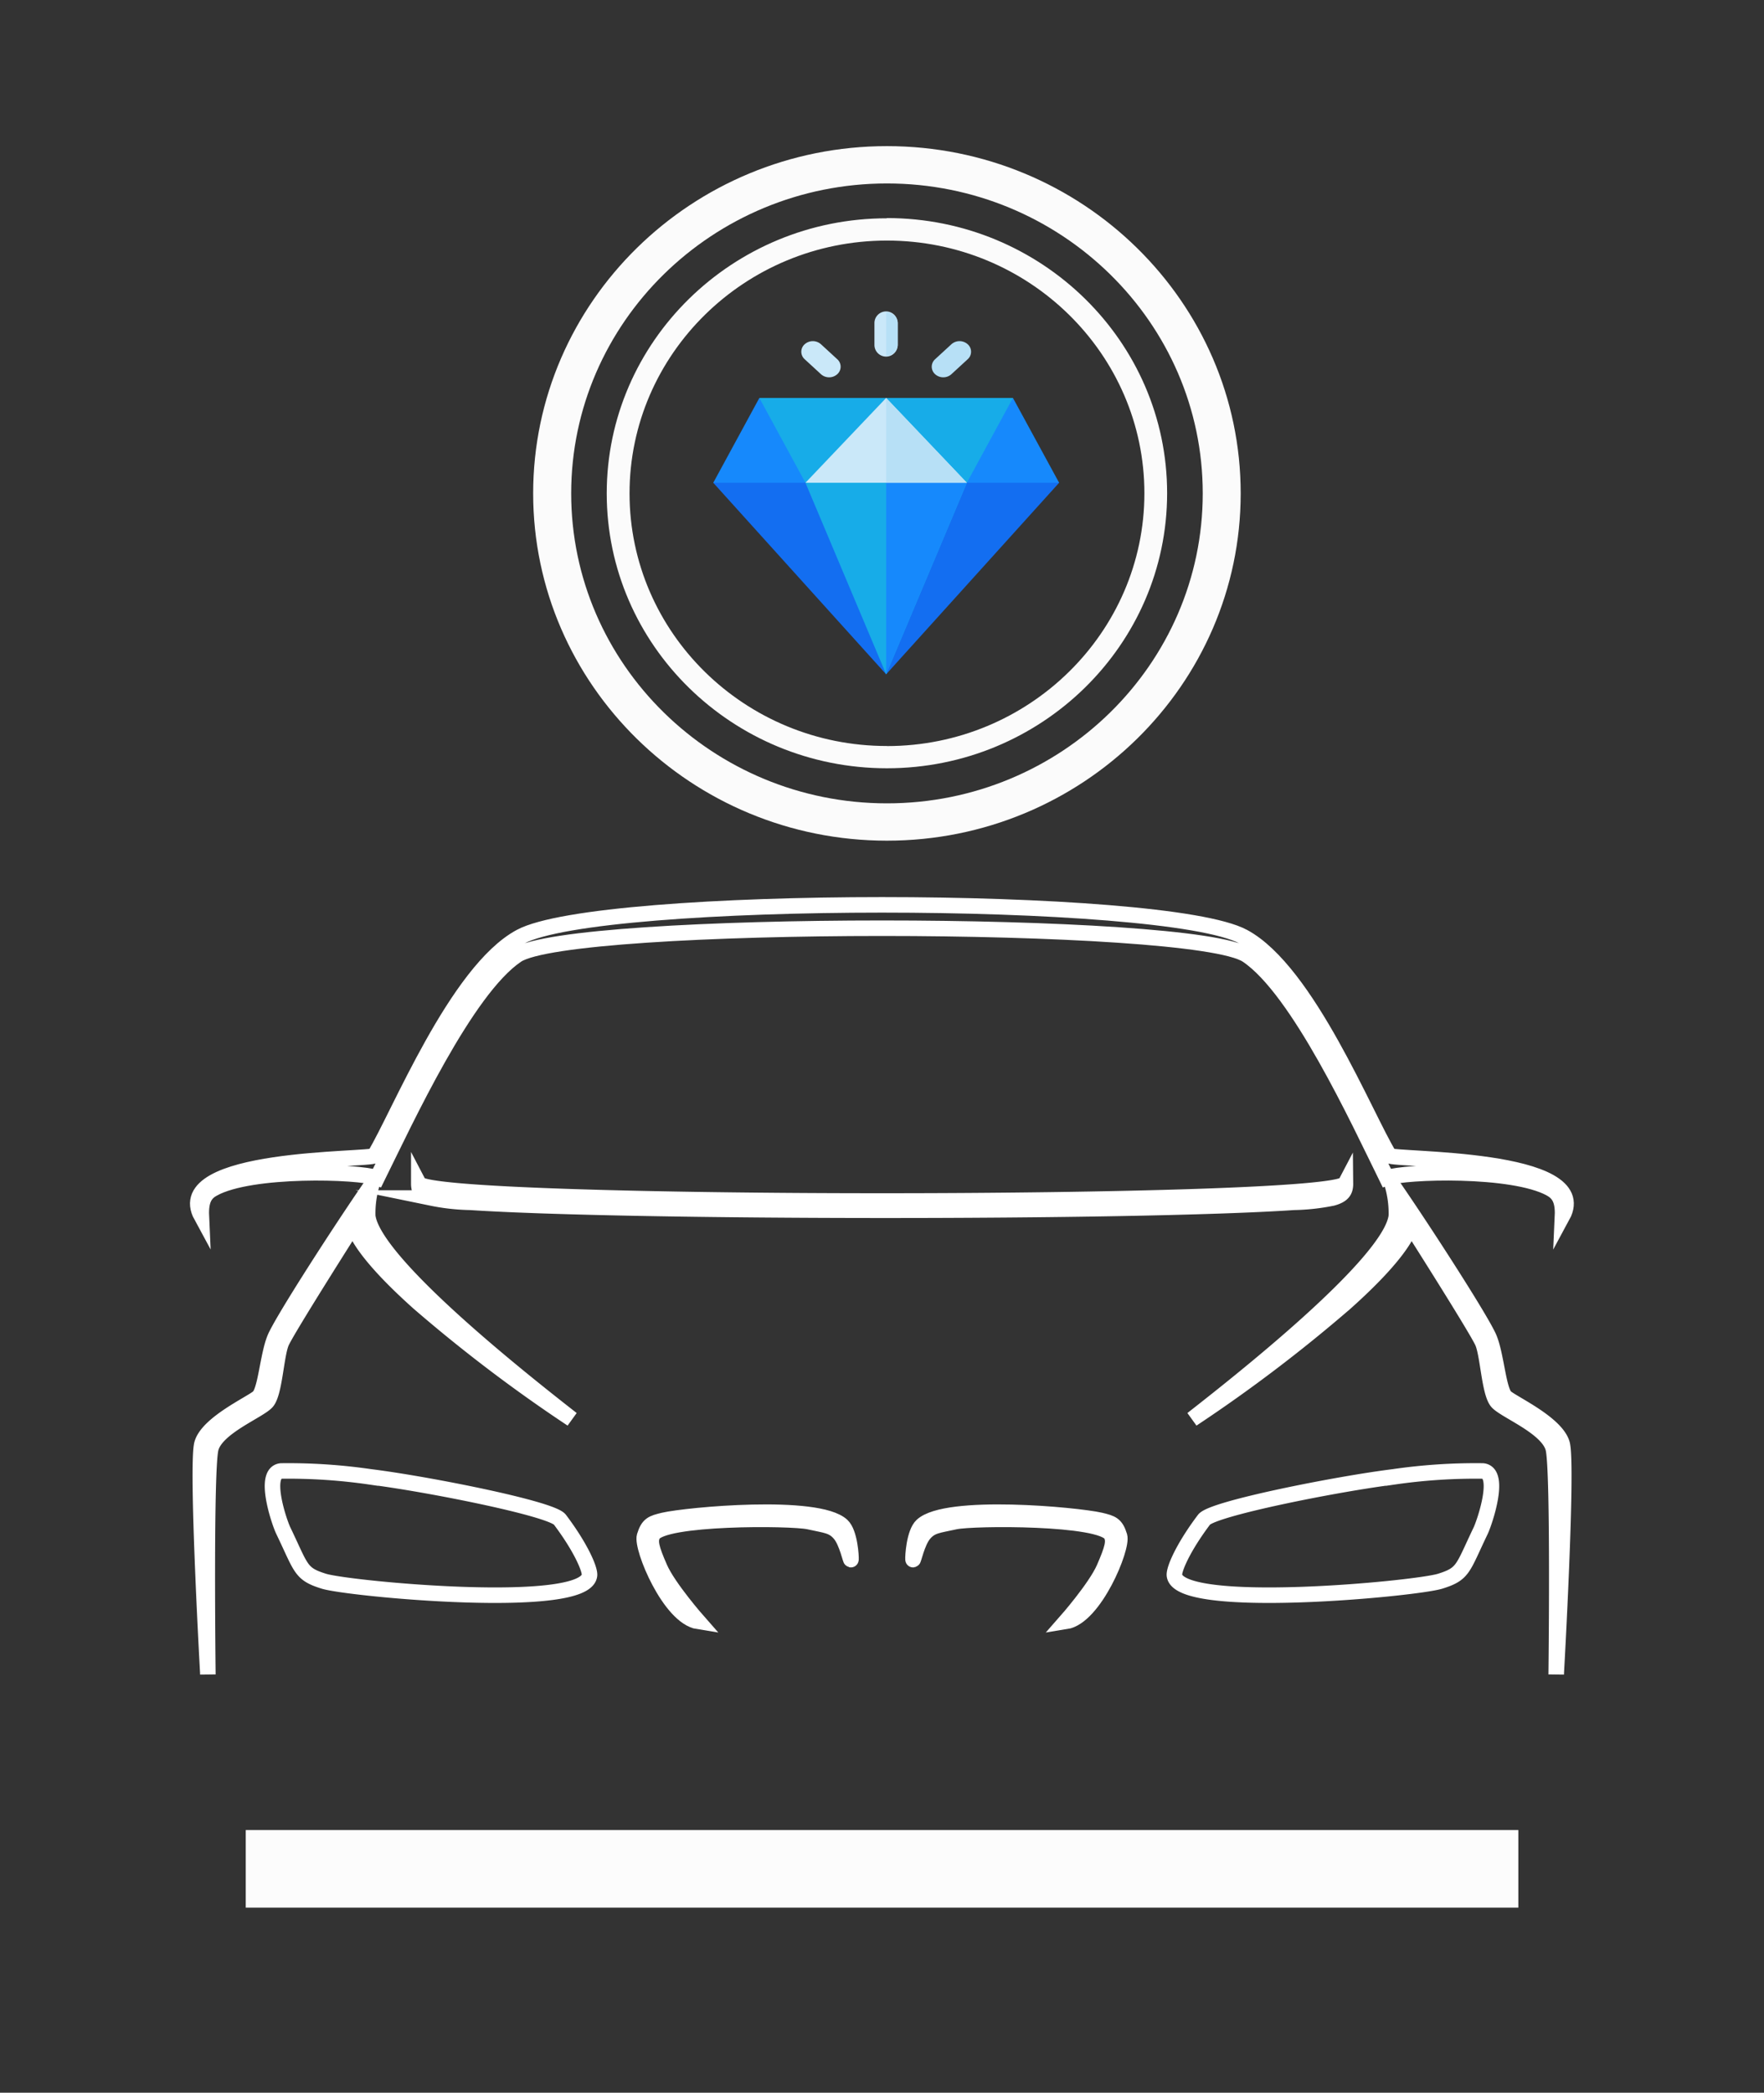 <svg id="Слой_1" data-name="Слой 1" xmlns="http://www.w3.org/2000/svg" viewBox="0 0 227.33 269.67"><rect x="0" y="0" width="227.33" height="269.67" fill="#333333" stroke="none"/><defs><style>.cls-1{fill:none;stroke:#fff;stroke-miterlimit:22.93;stroke-width:2px;fill-rule:evenodd;}.cls-2{fill:#fcfcfc;}.cls-3{fill:#fbfbfb;}.cls-4{fill:#136ef1;}.cls-5{fill:#1689fc;}.cls-6{fill:#17ace8;}.cls-7{fill:#cae8f9;}.cls-8{fill:#b7e0f6;}</style></defs><title>pol-1</title><path class="cls-1" d="M26.79,215.78s-.32-26.39.38-29.13,6.2-4.84,7.22-6,1.18-6,1.88-7.65,9.35-15.25,9.35-15.25-.1,2.59,8.32,10.12a194.36,194.36,0,0,0,19.76,15c-5.1-4-25.63-20-26.31-26.18a13.12,13.12,0,0,1,.51-4c-4,5.78-11.57,17.52-12.49,19.76s-1.17,6.76-2.12,7.59-6.5,3.35-7.26,6,.76,29.67.76,29.67"/><path class="cls-1" d="M200.55,215.78s.32-26.39-.38-29.13-6.2-4.84-7.22-6-1.18-6-1.88-7.65-9.35-15.25-9.35-15.25.1,2.59-8.32,10.12a194.37,194.37,0,0,1-19.76,15c5.1-4,25.63-20,26.31-26.18a13.12,13.12,0,0,0-.51-4c4,5.78,11.57,17.52,12.49,19.76s1.17,6.76,2.12,7.59,6.49,3.35,7.26,6-.76,29.67-.76,29.67"/><path class="cls-1" d="M36.52,197.26c2.36,4.91,2.17,5.55,5.23,6.5,3.27,1,33.73,3.87,34.22-.77.08-.77-1.11-3.58-3.82-7.17-1.08-1.43-17.24-4.62-24.42-5.51a73.35,73.35,0,0,0-11.5-.76C33.82,189.79,36,196.21,36.52,197.26Z"/><path class="cls-1" d="M190.81,197.26c-2.36,4.91-2.17,5.55-5.23,6.5-3.26,1-33.73,3.87-34.23-.77-.08-.77,1.11-3.58,3.82-7.17,1.08-1.43,17.24-4.62,24.42-5.51a73.35,73.35,0,0,1,11.5-.76C193.51,189.79,191.31,196.21,190.81,197.26Z"/><path class="cls-1" d="M83.06,197.95c-.45,1.48,3.22,10.42,6.93,11,0,0-3.83-4.35-4.95-6.9s-1.32-3.45-.91-4.27c1.16-2.31,17.82-2.2,20.1-1.7s3.08.5,4,1.57,1.41,3.62,1.44,3.3-.13-3.43-1.16-4.38c-3.17-2.92-19.9-1.37-23-.66C84.08,196.26,83.53,196.4,83.06,197.95Z"/><path class="cls-1" d="M144.28,197.95c.45,1.48-3.22,10.42-6.93,11,0,0,3.83-4.35,4.94-6.9s1.32-3.45.91-4.27c-1.16-2.31-17.82-2.2-20.1-1.7s-3.08.5-4,1.57-1.41,3.62-1.44,3.3.13-3.43,1.16-4.38c3.17-2.92,19.9-1.37,23-.66C143.26,196.26,143.81,196.4,144.28,197.95Z"/><path class="cls-1" d="M60.61,154.93c20.36,1.34,85.58,1.39,106.11,0a27.08,27.08,0,0,0,5-.55c1.28-.36,1.68-.87,1.67-1.87-1.57,3-117.85,3-119.42,0,0,1,.38,1.51,1.67,1.87A27,27,0,0,0,60.61,154.93Z"/><rect class="cls-2" x="31.67" y="235.82" width="164" height="10"/><path class="cls-1" d="M66.6,123.09c-6.58,4.42-14.33,21.27-18,28.69-2.42-.85-16.23-1.28-21.1,1.39-1,.54-1.65,1.35-1.55,3.55-4.25-7.81,21.93-7.2,22.31-7.81,3.06-5,10.55-23.77,18.81-28.2,10.21-5.48,83-5.48,93.17,0,8.26,4.43,15.76,23.25,18.81,28.2.38.62,26.55,0,22.31,7.81.1-2.2-.57-3-1.55-3.55-4.87-2.67-18.68-2.25-21.1-1.39-3.65-7.42-11.4-24.27-18-28.69C153.82,118.45,73.52,118.45,66.6,123.09Z"/><path class="cls-3" d="M114.3,18.83c-25.14,0-45.59,20.08-45.59,44.75s20.45,44.75,45.59,44.75,45.59-20.07,45.59-44.75S139.44,18.83,114.3,18.83Zm0,84.69c-22.44,0-40.69-17.92-40.69-39.94S91.86,23.64,114.3,23.64,155,41.56,155,63.58s-18.25,39.94-40.69,39.94Zm0,0"/><path class="cls-3" d="M114.3,28.13c-19.91,0-36.11,15.9-36.11,35.45S94.39,99,114.3,99s36.11-15.9,36.11-35.45-16.2-35.45-36.11-35.45Zm0,68C96,96.14,81.13,81.53,81.13,63.58S96,31,114.3,31s33.18,14.61,33.18,32.56S132.59,96.14,114.3,96.14Zm0,0"/><polygon class="cls-4" points="124.6 62.21 121.92 65.05 114.07 83.7 114.2 86.89 136.49 62.21 134.91 60.84 126.74 60.84 124.6 62.21"/><polygon class="cls-4" points="91.92 62.21 114.2 86.89 114.49 84.07 106.32 64.66 103.8 62.21 101.85 60.84 93.96 60.84 91.92 62.21"/><polygon class="cls-5" points="130.54 51.28 128.17 52.92 124.06 60.47 124.6 62.21 136.49 62.21 130.54 51.28"/><polygon class="cls-5" points="97.86 51.28 100.46 53.33 104.66 61.06 103.8 62.21 91.92 62.21 97.86 51.28"/><polygon class="cls-6" points="124.6 62.21 114.2 86.89 103.8 62.21 106.42 60.84 121.81 60.84 124.6 62.21"/><polygon class="cls-5" points="124.6 62.21 114.2 86.89 114.2 60.84 121.81 60.84 124.6 62.21"/><path class="cls-7" d="M115.69,41.63v2.82a1.49,1.49,0,0,1-3,0V41.63a1.49,1.49,0,0,1,3,0Z"/><path class="cls-7" d="M106.85,48.62a1.55,1.55,0,0,1-1.05-.4l-2.1-1.93a1.29,1.29,0,0,1,0-1.93,1.58,1.58,0,0,1,2.1,0l2.1,1.93a1.29,1.29,0,0,1,0,1.93A1.55,1.55,0,0,1,106.85,48.62Z"/><path class="cls-8" d="M121.56,48.62a1.55,1.55,0,0,1-1.05-.4,1.29,1.29,0,0,1,0-1.93l2.1-1.93a1.58,1.58,0,0,1,2.1,0,1.29,1.29,0,0,1,0,1.93l-2.1,1.93A1.55,1.55,0,0,1,121.56,48.62Z"/><polygon class="cls-6" points="114.2 51.28 114.44 53.09 122.12 61.16 124.6 62.21 130.54 51.28 114.2 51.28"/><polygon class="cls-6" points="114.2 51.28 114.43 52.61 106.67 60.76 103.8 62.21 97.86 51.28 114.2 51.28"/><path class="cls-8" d="M115.69,41.63v2.82a1.42,1.42,0,0,1-1.49,1.37V40.26A1.42,1.42,0,0,1,115.69,41.63Z"/><polygon class="cls-7" points="124.6 62.21 103.8 62.21 114.2 51.28 124.6 62.21"/><polygon class="cls-8" points="124.6 62.21 114.2 62.21 114.2 51.28 124.6 62.21"/></svg>